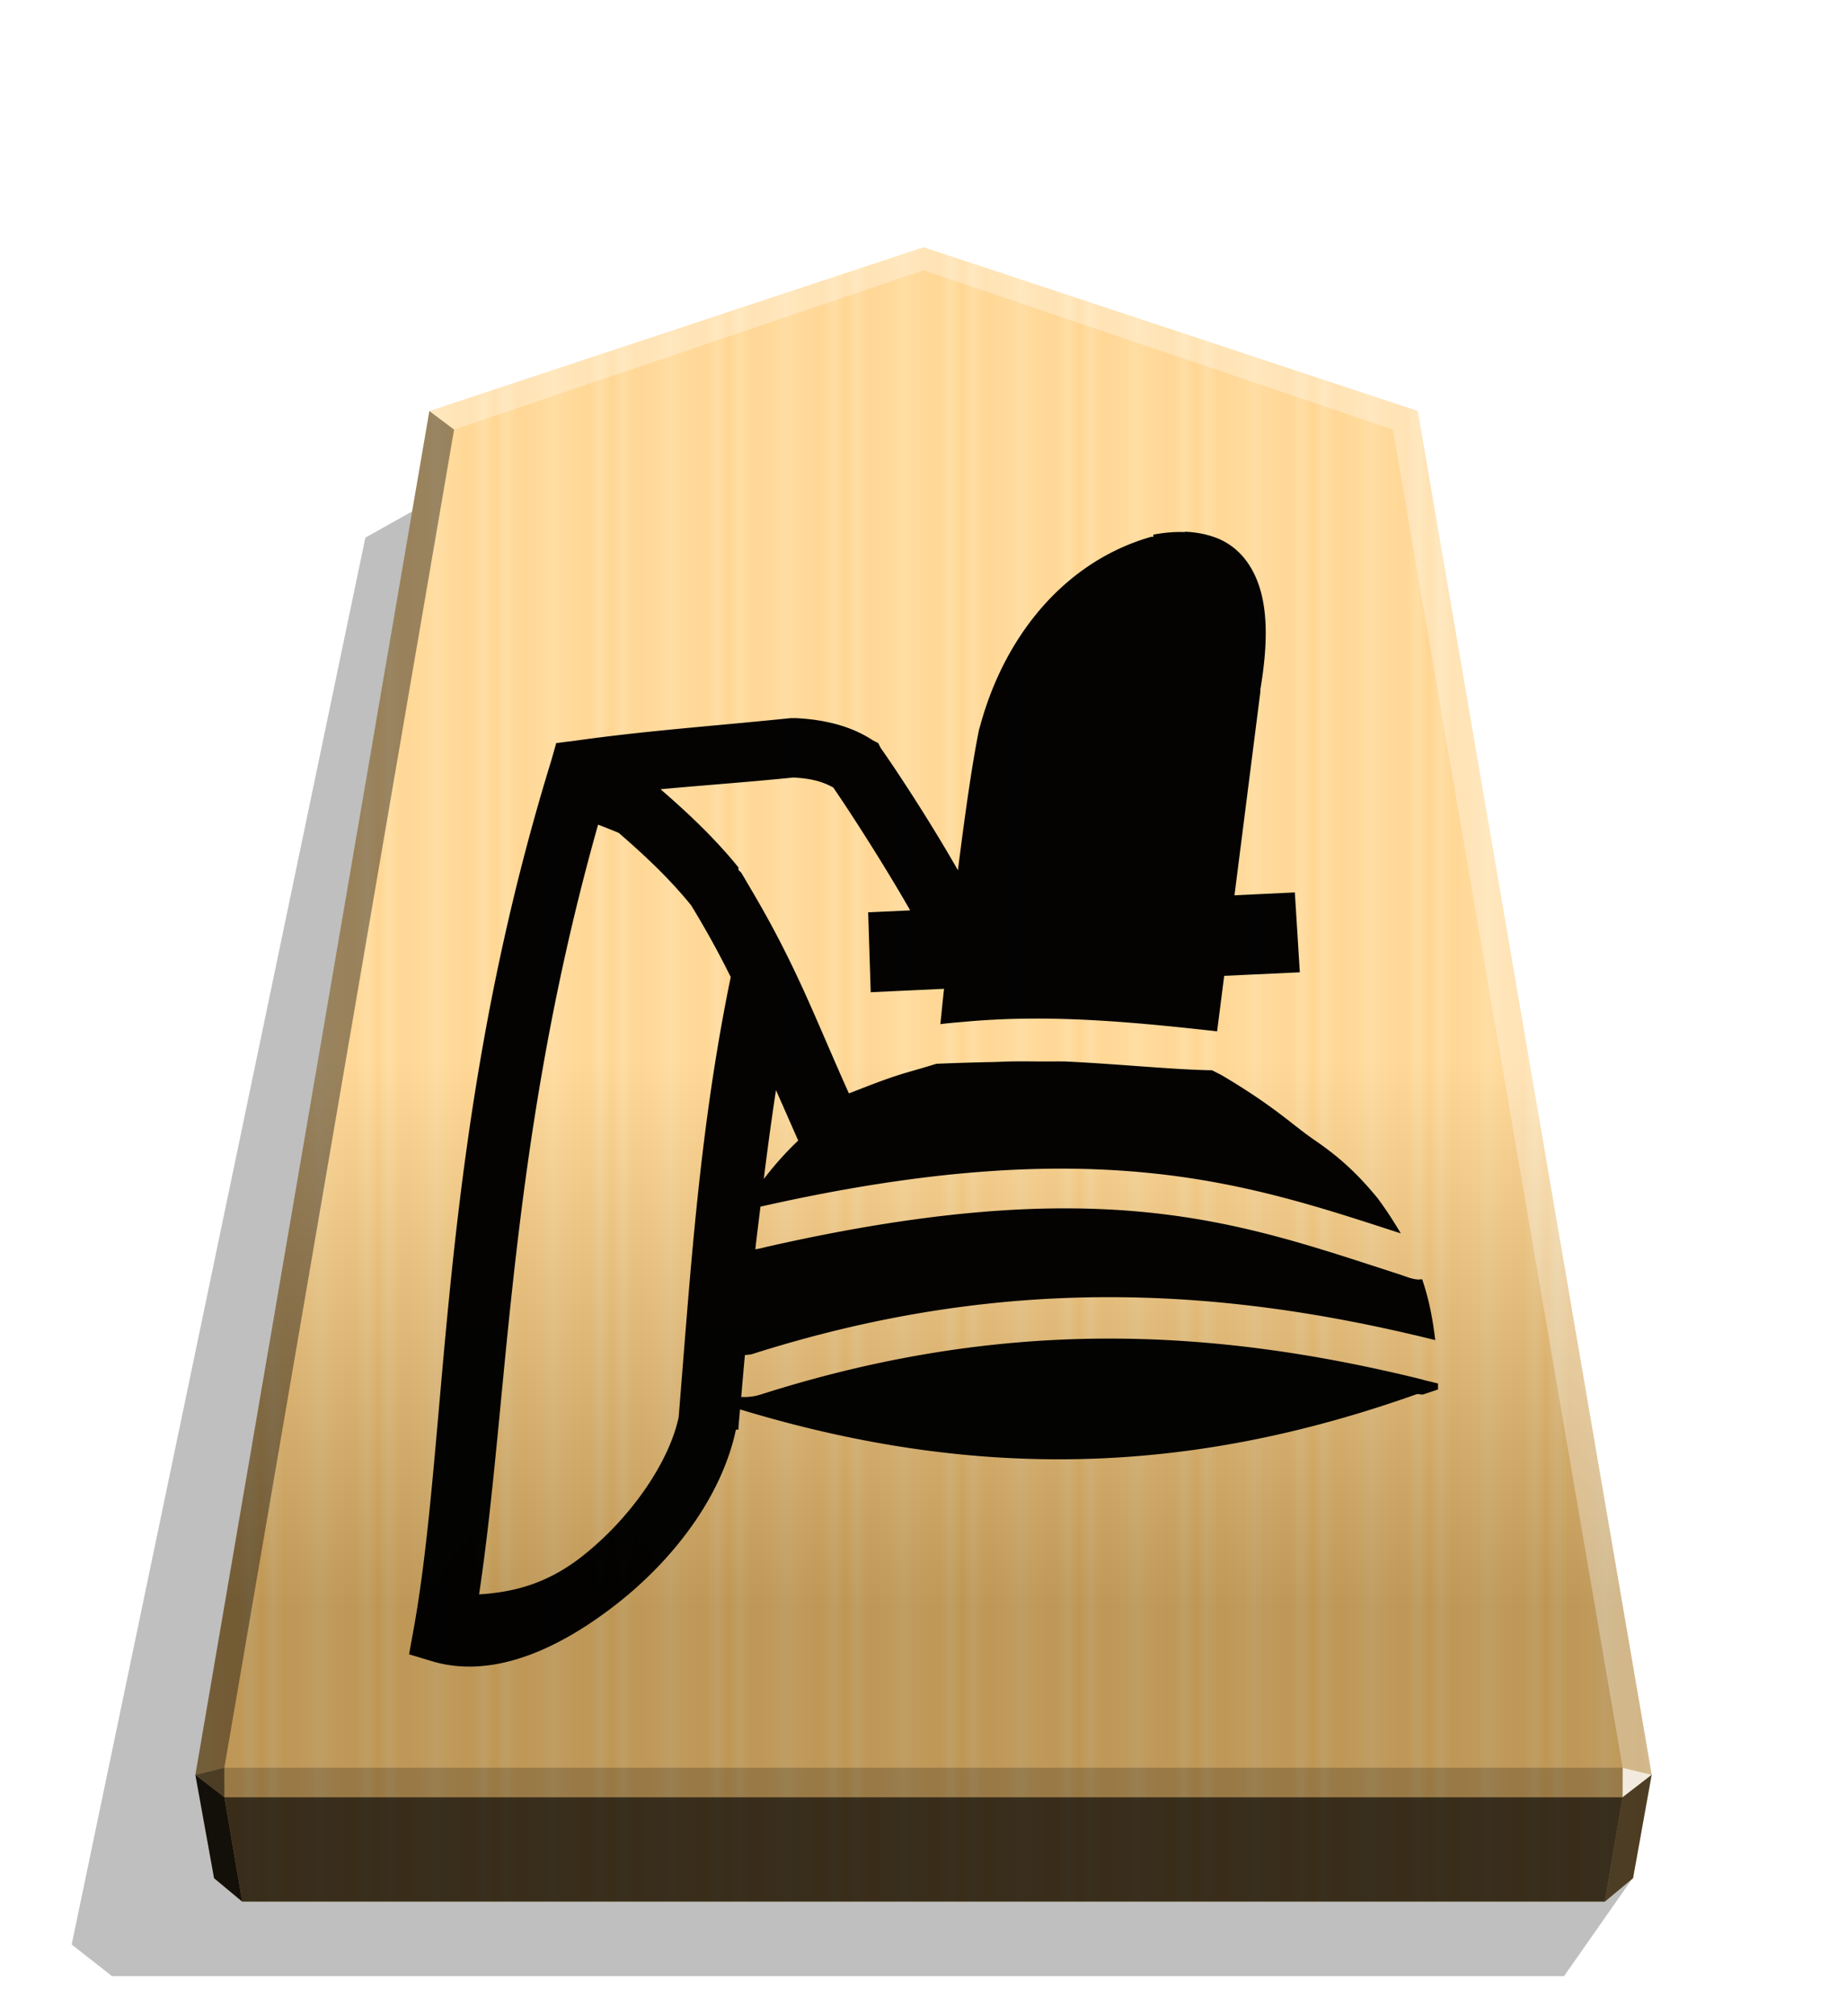<svg xmlns="http://www.w3.org/2000/svg" width="498.898" height="544.252" viewBox="0 0 1320 1440">
    <defs>
        <linearGradient id="0_BISHOP_svg__b" x1="228.547" x2="270.281" y1="660.584" y2="660.584" gradientUnits="userSpaceOnUse" spreadMethod="reflect">
            <stop offset="0" stop-color="#ffd285"/>
            <stop offset=".232" stop-color="#ffcd79"/>
            <stop offset=".616" stop-color="#ffca73"/>
            <stop offset=".808" stop-color="#ffd386"/>
            <stop offset="1" stop-color="#ffc86e"/>
        </linearGradient>
        <linearGradient id="0_BISHOP_svg__c" x1="660.031" x2="660.029" y1="176.665" y2="1147.595" gradientUnits="userSpaceOnUse">
            <stop offset=".6" stop-color="#fff"/>
            <stop offset="1"/>
        </linearGradient>
        <filter id="0_BISHOP_svg__a" width="1.021" height="1.022" x="-.011" y="-.011" color-interpolation-filters="sRGB">
            <feGaussianBlur stdDeviation="2.441"/>
        </filter>
        <filter id="0_BISHOP_svg__d" width="1.078" height="1.071" x="-.039" y="-.036" color-interpolation-filters="sRGB">
            <feGaussianBlur in="SourceGraphic" result="blur" stdDeviation="6"/>
            <feDiffuseLighting in="blur" lighting-color="#fff" result="diffuse" surfaceScale="4">
                <feDistantLight azimuth="235" elevation="45"/>
            </feDiffuseLighting>
            <feSpecularLighting in="blur" lighting-color="#fff" result="specular" specularExponent="25" surfaceScale="4">
                <feDistantLight azimuth="280" elevation="45"/>
            </feSpecularLighting>
            <feComposite in="diffuse" in2="SourceGraphic" k1="1.4" operator="arithmetic" result="lit"/>
            <feComposite in="lit" in2="specular" k2="1" k3="1" operator="arithmetic" result="shaded"/>
            <feComposite in="shaded" in2="SourceGraphic" operator="in"/>
        </filter>
    </defs>
    <path d="m-2758.546 269.702 24.453 34.897h517.576l14.375-11.25-104.69-501.167-31.462-17.601z" filter="url(#0_BISHOP_svg__a)" opacity=".5" transform="matrix(-2.005 0 0 2.005 -4364.078 800.649)"/>
    <path fill="url(#0_BISHOP_svg__b)" d="M660.043 176.664 306.898 293.591 139.681 1267.61l13.3 73.818 20.099 16.718h973.903l20.099-16.718 13.324-73.818-167.217-974.019z"/>
    <path fill="url(#0_BISHOP_svg__c)" d="M660.031 176.665 306.887 293.593 139.67 1267.612l13.312 73.816 20.099 16.718h973.903l20.099-16.718 13.312-73.816-167.217-974.019z" opacity=".25" style="mix-blend-mode:overlay"/>
    <path fill="#fff" d="m1159.664 1262.568-.043 21.064 20.75-16.013z" opacity=".8"/>
    <path d="m1180.371 1267.619-20.75 16.013-12.637 74.514 20.099-16.718z" opacity=".6"/>
    <g fill="#fff">
        <path d="m306.85 293.583 17.664 13.248L660 193.055v-16.402zm706.3 0-17.664 13.248L660 193.055v-16.402z" opacity=".3"/>
        <path d="m1013.15 293.583-17.664 13.248 164.177 955.737 20.707 5.052z" opacity=".3"/>
    </g>
    <path d="m306.85 293.583 17.664 13.248-164.177 955.737-20.707 5.052z" opacity=".4"/>
    <path d="m139.629 1267.619 20.75 16.013 12.702 74.514-20.099-16.718z" opacity=".9"/>
    <path d="m160.337 1262.568.043 21.064-20.75-16.013z" opacity=".6"/>
    <path d="M160.337 1262.568h999.327l-.043 21.064H160.379z" opacity=".2"/>
    <path d="m1159.621 1283.632-12.637 74.514H173.081l-12.702-74.514h999.241z" opacity=".7"/>
    <path d="M846.747 380.013c-7.1-.28-14.554.33-22.512 1.829v1.6h-1.625c-59.363 16.883-103.985 67.978-122.199 135.256 0 0-.685 2.159-.889 3.259-5.382 26.927-10.347 63.363-14.914 99.593-20.186-35.353-43.812-71.226-55.163-87.28l-1.828-3.563-3.551-1.778c-15.875-10.564-35.027-14.998-55.274-16.045h-3.657c-53.235 5.517-102.757 8.895-153.347 16.045l-14.262 1.778-3.55 12.482c-81.296 263.606-73.019 478.527-98.074 618.737l-3.55 19.619 17.833 5.354c43.091 12.073 89.61-9.428 130.167-41.009 40.555-31.58 75.45-76.715 85.583-124.816h1.83v-1.83c.355-4.259.736-8.381 1.117-12.628 180.328 54.752 332.386 42.687 483.312-10.767 1.626-.584 3.564.584 5.174 0l10.346-3.477v-4.22c-1.524-.406-3.043-.761-4.26-1.092-3.957-.863-7-1.752-7.1-1.828-151.818-37.397-300.835-43.97-472.521 10.698-3.038.94-5.58 1.448-7.912 1.651-2.312.238-4.366.227-6.188.167a3654 3654 0 0 1 2.634-29.884c1.22-.148 4.669-.584 4.466-.533 177.056-56.417 331.518-48.977 486.786-10.734.584.141 1.523.38 2.108.533-1.83-15.654-4.659-29.853-9.335-43.44-1.219.035-2.438.216-3.563.112-4.466-.432-7.913-2.083-12.487-3.563-113.697-36.645-211.254-74.48-452.908-19.617-1.117.25-3.756 1.092-7.61 1.651 1.118-10.19 2.44-20.315 3.658-30.462 239.352-54.087 347.848-16.502 457.607 19.078-4.77-8.113-10.043-16.34-16.472-25.02-14.719-17.932-27.754-29.7-44.855-41.4-17.105-11.693-27.806-23.514-66.686-46.566l-3.434-1.753-3.434-1.752c-27.441-.381-67.63-4.56-105.334-6.297-5.58-.045-11.48.02-17.163 0-6.593-.025-13.045-.127-19.913-.018-4.156.065-8.522.25-12.832.406-13.622.28-27.5.66-41.843 1.296-6.286 1.955-12.687 3.825-20.043 5.933-15.814 4.56-29.112 10.16-42.39 15.194-25.065-55.773-37.745-91.783-71.483-148.35l-.25-.585-.018.093c-1.829-3.043-3.353-5.834-5.37-9.007l-1.828-1.778v-1.778c-17.183-21.178-36.306-39.04-55.65-55.815 30.422-2.827 61.776-5.016 94.876-8.38 13.127.687 20.998 3 28.524 7.13 11.169 16.104 35.98 54.508 55 87.762l-30.037 1.397 1.829 57.059 52.392-2.439c-1.524 14.077-1.626 15.972-2.634 25.225 4.963-.61 9.942-1.041 14.818-1.473.02-.002.036.002.056 0 7.506-.686 14.971-1.27 22.439-1.651 7.2-.407 14.424-.66 21.696-.737 39.074-.66 80.867 2.464 138.784 9.03l5.072-39.657 54.047-2.515-3.564-57.059-43.143 2.058 18.524-145.47v-1.601c5.883-35.149 5.883-65.095-6.49-86.369-6.29-10.838-15.39-18.809-27.692-22.807-6.185-2.006-12.759-3.172-19.82-3.434zM427.441 588.97c3.353 1.295 8.723 3.348 14.79 5.92 18.42 15.919 36.224 32.619 51.714 51.71 11.697 19.181 20.531 35.578 28.291 51.208-22.326 108.362-28.514 207.385-37.207 314.326-7 33.028-35.26 73.16-69.536 99.853-20.277 15.784-39.358 22.111-56.562 24.913-5.773.94-11.26 1.524-16.556 1.828 21.15-139.599 20.836-322.63 85.067-549.765zm127.102 189.584h.018l15.898 36.048c-8.522 8.065-16.719 17.138-24.61 27.476 2.633-21.133 5.478-42.261 8.722-63.525z" enable-background="accumulate" filter="url(#0_BISHOP_svg__d)" opacity=".99" overflow="visible"/>
</svg>
